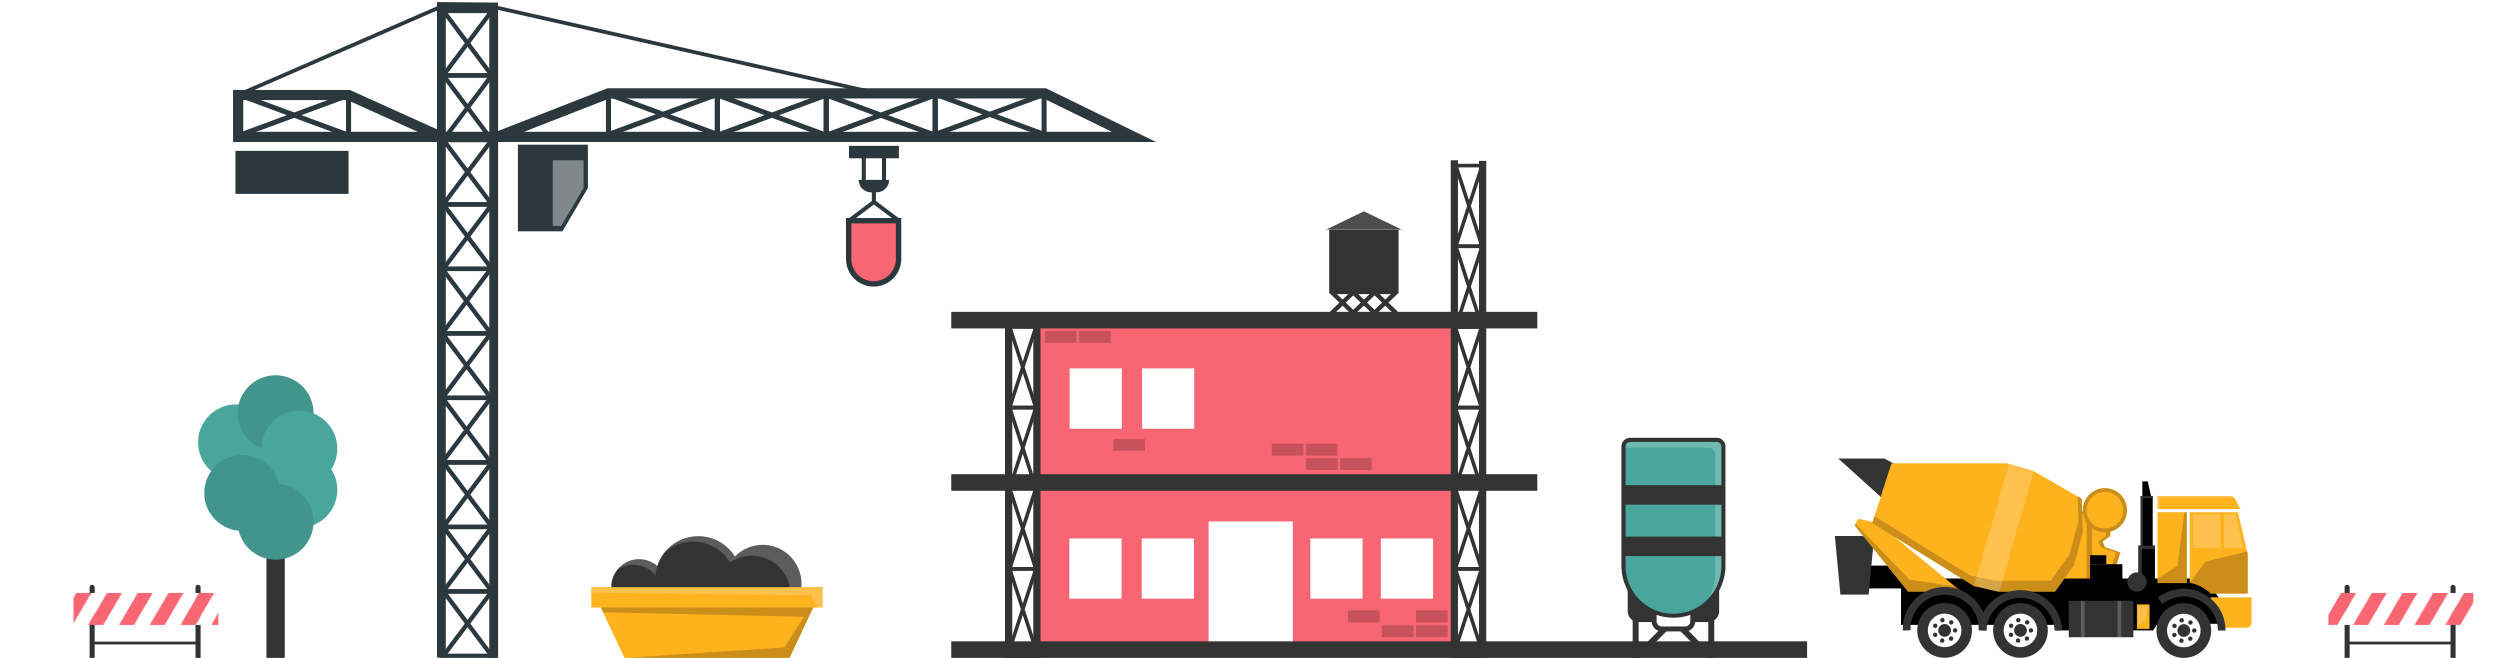 <svg xmlns="http://www.w3.org/2000/svg" xmlns:xlink="http://www.w3.org/1999/xlink" viewBox="0 0 380 100"><defs><style>.cls-1,.cls-12,.cls-17,.cls-18,.cls-19,.cls-20,.cls-22,.cls-24,.cls-28,.cls-4,.cls-5,.cls-6,.cls-7,.cls-8{fill:none;}.cls-11,.cls-2{fill:#f96673;}.cls-10,.cls-16,.cls-25,.cls-3{fill:#fff;}.cls-11,.cls-12,.cls-4,.cls-5,.cls-6,.cls-7,.cls-8{stroke:#2b393f;}.cls-11,.cls-12,.cls-17,.cls-18,.cls-19,.cls-20,.cls-22,.cls-24,.cls-25,.cls-28,.cls-4,.cls-5,.cls-6,.cls-7,.cls-8{stroke-miterlimit:10;}.cls-4{stroke-width:0.67px;}.cls-5{stroke-width:1.34px;}.cls-6{stroke-width:0.77px;}.cls-7{stroke-width:1.55px;}.cls-8{stroke-width:0.62px;}.cls-9{fill:#2b393f;}.cls-10{opacity:0.4;}.cls-11{stroke-width:0.82px;}.cls-12{stroke-width:0.58px;}.cls-13{fill:#feb21e;}.cls-14,.cls-16{opacity:0.2;}.cls-15{fill:#333;}.cls-17,.cls-18,.cls-19,.cls-20,.cls-22,.cls-24,.cls-25,.cls-28{stroke:#333;}.cls-17{stroke-width:1.17px;}.cls-18{stroke-linecap:round;stroke-width:0.67px;stroke-dasharray:0 1.43;}.cls-19{stroke-width:0.55px;}.cls-20{stroke-width:1.1px;}.cls-21{fill:#4d4d4d;}.cls-22{stroke-width:0.67px;}.cls-23{fill:url(#New_Pattern_2);}.cls-24{stroke-width:0.91px;}.cls-25{stroke-width:0.75px;}.cls-26{fill:#48a69c;}.cls-27{fill:url(#New_Pattern_2-3);}.cls-28{stroke-width:2.79px;}.cls-29{fill:#41958c;}</style><pattern id="New_Pattern_2" data-name="New Pattern 2" width="145.86" height="150" patternTransform="translate(91.7 82.39) scale(0.16)" patternUnits="userSpaceOnUse" viewBox="0 0 145.87 150"><rect class="cls-1" width="145.86" height="150"/><polygon class="cls-2" points="145.87 150 131.29 150 148.77 120 163.36 120 145.87 150"/><polygon class="cls-2" points="116.7 150 102.11 150 119.6 120 134.19 120 116.7 150"/><polygon class="cls-3" points="131.29 150 116.7 150 134.19 120 148.77 120 131.29 150"/><polygon class="cls-2" points="87.53 150 72.94 150 90.43 120 105.01 120 87.53 150"/><polygon class="cls-3" points="102.11 150 87.53 150 105.01 120 119.6 120 102.11 150"/><polygon class="cls-2" points="58.35 150 43.77 150 61.26 120 75.84 120 58.35 150"/><polygon class="cls-3" points="72.94 150 58.35 150 75.84 120 90.43 120 72.94 150"/><polygon class="cls-2" points="29.18 150 14.6 150 32.08 120 46.67 120 29.18 150"/><polygon class="cls-3" points="43.77 150 29.18 150 46.67 120 61.26 120 43.77 150"/><polygon class="cls-2" points="0.01 150 -14.58 150 2.91 120 17.5 120 0.01 150"/><polygon class="cls-3" points="14.6 150 0.01 150 17.5 120 32.08 120 14.6 150"/><polygon class="cls-3" points="-14.58 150 -29.16 150 -11.68 120 2.91 120 -14.58 150"/><polygon class="cls-2" points="134.2 120 119.62 120 137.1 90 151.69 90 134.2 120"/><polygon class="cls-3" points="148.79 120 134.2 120 151.69 90 166.28 90 148.79 120"/><polygon class="cls-2" points="105.03 120 90.44 120 107.93 90 122.52 90 105.03 120"/><polygon class="cls-3" points="119.62 120 105.03 120 122.52 90 137.1 90 119.62 120"/><polygon class="cls-2" points="75.86 120 61.27 120 78.76 90 93.34 90 75.86 120"/><polygon class="cls-3" points="90.44 120 75.86 120 93.34 90 107.93 90 90.44 120"/><polygon class="cls-2" points="46.69 120 32.1 120 49.59 90 64.17 90 46.69 120"/><polygon class="cls-3" points="61.27 120 46.69 120 64.17 90 78.76 90 61.27 120"/><polygon class="cls-2" points="17.51 120 2.93 120 20.41 90 35 90 17.51 120"/><polygon class="cls-3" points="32.1 120 17.51 120 35 90 49.59 90 32.1 120"/><polygon class="cls-2" points="-11.66 120 -26.25 120 -8.76 90 5.83 90 -11.66 120"/><polygon class="cls-3" points="2.93 120 -11.66 120 5.83 90 20.41 90 2.93 120"/><polygon class="cls-2" points="151.71 90 137.12 90 154.61 60 169.19 60 151.71 90"/><polygon class="cls-2" points="122.53 90 107.95 90 125.44 60 140.02 60 122.53 90"/><polygon class="cls-3" points="137.12 90 122.53 90 140.02 60 154.61 60 137.12 90"/><polygon class="cls-2" points="93.36 90 78.78 90 96.26 60 110.85 60 93.36 90"/><polygon class="cls-3" points="107.95 90 93.36 90 110.85 60 125.44 60 107.95 90"/><polygon class="cls-2" points="64.19 90 49.6 90 67.09 60 81.68 60 64.19 90"/><polygon class="cls-3" points="78.78 90 64.19 90 81.68 60 96.26 60 78.78 90"/><polygon class="cls-2" points="35.02 90 20.43 90 37.92 60 52.5 60 35.02 90"/><polygon class="cls-3" points="49.6 90 35.02 90 52.5 60 67.09 60 49.6 90"/><polygon class="cls-2" points="5.84 90 -8.74 90 8.74 60 23.33 60 5.84 90"/><polygon class="cls-3" points="20.43 90 5.84 90 23.33 60 37.92 60 20.43 90"/><polygon class="cls-3" points="-8.74 90 -23.33 90 -5.84 60 8.74 60 -8.74 90"/><polygon class="cls-2" points="140.04 60 125.45 60 142.94 30 157.53 30 140.04 60"/><polygon class="cls-3" points="154.63 60 140.04 60 157.53 30 172.11 30 154.63 60"/><polygon class="cls-2" points="110.87 60 96.28 60 113.77 30 128.35 30 110.87 60"/><polygon class="cls-3" points="125.45 60 110.87 60 128.35 30 142.94 30 125.45 60"/><polygon class="cls-2" points="81.69 60 67.11 60 84.59 30 99.18 30 81.69 60"/><polygon class="cls-3" points="96.28 60 81.69 60 99.18 30 113.77 30 96.28 60"/><polygon class="cls-2" points="52.52 60 37.93 60 55.42 30 70.01 30 52.52 60"/><polygon class="cls-3" points="67.11 60 52.52 60 70.01 30 84.59 30 67.11 60"/><polygon class="cls-2" points="23.35 60 8.76 60 26.25 30 40.83 30 23.35 60"/><polygon class="cls-3" points="37.93 60 23.35 60 40.83 30 55.42 30 37.93 60"/><polygon class="cls-2" points="-5.83 60 -20.41 60 -2.93 30 11.66 30 -5.83 60"/><polygon class="cls-3" points="8.76 60 -5.83 60 11.66 30 26.25 30 8.76 60"/><polygon class="cls-2" points="157.54 30 142.96 30 160.44 0 175.03 0 157.54 30"/><polygon class="cls-2" points="128.37 30 113.78 30 131.27 0 145.86 0 128.37 30"/><polygon class="cls-3" points="142.96 30 128.37 30 145.86 0 160.44 0 142.96 30"/><polygon class="cls-2" points="99.2 30 84.61 30 102.1 0 116.68 0 99.2 30"/><polygon class="cls-3" points="113.78 30 99.2 30 116.68 0 131.27 0 113.78 30"/><polygon class="cls-2" points="70.02 30 55.44 30 72.92 0 87.51 0 70.02 30"/><polygon class="cls-3" points="84.61 30 70.02 30 87.51 0 102.1 0 84.61 30"/><polygon class="cls-2" points="40.85 30 26.26 30 43.75 0 58.34 0 40.85 30"/><polygon class="cls-3" points="55.44 30 40.85 30 58.34 0 72.92 0 55.44 30"/><polygon class="cls-2" points="11.68 30 -2.91 30 14.58 0 29.16 0 11.68 30"/><polygon class="cls-3" points="26.26 30 11.68 30 29.16 0 43.75 0 26.26 30"/><polygon class="cls-3" points="-2.91 30 -17.5 30 -0.01 0 14.58 0 -2.91 30"/></pattern><pattern id="New_Pattern_2-3" data-name="New Pattern 2" width="145.86" height="150" patternTransform="translate(-14.64 131.01) scale(0.16)" patternUnits="userSpaceOnUse" viewBox="0 0 145.87 150"><rect class="cls-1" width="145.86" height="150"/><polygon class="cls-2" points="145.87 150 131.29 150 148.77 120 163.36 120 145.87 150"/><polygon class="cls-2" points="116.7 150 102.11 150 119.6 120 134.19 120 116.7 150"/><polygon class="cls-3" points="131.29 150 116.7 150 134.19 120 148.77 120 131.29 150"/><polygon class="cls-2" points="87.53 150 72.94 150 90.43 120 105.01 120 87.53 150"/><polygon class="cls-3" points="102.11 150 87.53 150 105.01 120 119.6 120 102.11 150"/><polygon class="cls-2" points="58.35 150 43.77 150 61.26 120 75.84 120 58.35 150"/><polygon class="cls-3" points="72.94 150 58.35 150 75.84 120 90.43 120 72.94 150"/><polygon class="cls-2" points="29.18 150 14.6 150 32.08 120 46.67 120 29.18 150"/><polygon class="cls-3" points="43.77 150 29.18 150 46.67 120 61.26 120 43.77 150"/><polygon class="cls-2" points="0.01 150 -14.58 150 2.91 120 17.5 120 0.01 150"/><polygon class="cls-3" points="14.6 150 0.01 150 17.5 120 32.08 120 14.6 150"/><polygon class="cls-3" points="-14.58 150 -29.16 150 -11.68 120 2.91 120 -14.58 150"/><polygon class="cls-2" points="134.2 120 119.62 120 137.1 90 151.69 90 134.2 120"/><polygon class="cls-3" points="148.79 120 134.2 120 151.69 90 166.28 90 148.79 120"/><polygon class="cls-2" points="105.03 120 90.44 120 107.93 90 122.52 90 105.03 120"/><polygon class="cls-3" points="119.62 120 105.03 120 122.52 90 137.1 90 119.62 120"/><polygon class="cls-2" points="75.86 120 61.27 120 78.76 90 93.34 90 75.86 120"/><polygon class="cls-3" points="90.44 120 75.86 120 93.34 90 107.93 90 90.44 120"/><polygon class="cls-2" points="46.69 120 32.1 120 49.59 90 64.17 90 46.69 120"/><polygon class="cls-3" points="61.27 120 46.69 120 64.17 90 78.76 90 61.27 120"/><polygon class="cls-2" points="17.51 120 2.93 120 20.41 90 35 90 17.51 120"/><polygon class="cls-3" points="32.1 120 17.51 120 35 90 49.59 90 32.1 120"/><polygon class="cls-2" points="-11.66 120 -26.25 120 -8.76 90 5.83 90 -11.66 120"/><polygon class="cls-3" points="2.93 120 -11.66 120 5.83 90 20.41 90 2.93 120"/><polygon class="cls-2" points="151.71 90 137.12 90 154.61 60 169.19 60 151.71 90"/><polygon class="cls-2" points="122.53 90 107.95 90 125.44 60 140.02 60 122.53 90"/><polygon class="cls-3" points="137.12 90 122.53 90 140.02 60 154.61 60 137.12 90"/><polygon class="cls-2" points="93.36 90 78.78 90 96.26 60 110.85 60 93.36 90"/><polygon class="cls-3" points="107.95 90 93.36 90 110.85 60 125.44 60 107.95 90"/><polygon class="cls-2" points="64.19 90 49.6 90 67.09 60 81.68 60 64.19 90"/><polygon class="cls-3" points="78.78 90 64.19 90 81.68 60 96.26 60 78.78 90"/><polygon class="cls-2" points="35.02 90 20.43 90 37.92 60 52.5 60 35.02 90"/><polygon class="cls-3" points="49.6 90 35.02 90 52.5 60 67.09 60 49.6 90"/><polygon class="cls-2" points="5.84 90 -8.74 90 8.74 60 23.33 60 5.84 90"/><polygon class="cls-3" points="20.43 90 5.84 90 23.33 60 37.92 60 20.43 90"/><polygon class="cls-3" points="-8.74 90 -23.33 90 -5.84 60 8.74 60 -8.74 90"/><polygon class="cls-2" points="140.04 60 125.45 60 142.94 30 157.53 30 140.04 60"/><polygon class="cls-3" points="154.63 60 140.04 60 157.53 30 172.11 30 154.63 60"/><polygon class="cls-2" points="110.87 60 96.28 60 113.77 30 128.35 30 110.87 60"/><polygon class="cls-3" points="125.45 60 110.87 60 128.35 30 142.94 30 125.45 60"/><polygon class="cls-2" points="81.69 60 67.11 60 84.59 30 99.18 30 81.69 60"/><polygon class="cls-3" points="96.28 60 81.69 60 99.18 30 113.77 30 96.28 60"/><polygon class="cls-2" points="52.52 60 37.93 60 55.42 30 70.01 30 52.52 60"/><polygon class="cls-3" points="67.11 60 52.52 60 70.01 30 84.59 30 67.11 60"/><polygon class="cls-2" points="23.35 60 8.76 60 26.25 30 40.83 30 23.35 60"/><polygon class="cls-3" points="37.93 60 23.35 60 40.83 30 55.42 30 37.93 60"/><polygon class="cls-2" points="-5.83 60 -20.41 60 -2.93 30 11.66 30 -5.83 60"/><polygon class="cls-3" points="8.76 60 -5.83 60 11.66 30 26.25 30 8.76 60"/><polygon class="cls-2" points="157.54 30 142.96 30 160.44 0 175.03 0 157.54 30"/><polygon class="cls-2" points="128.37 30 113.78 30 131.27 0 145.86 0 128.37 30"/><polygon class="cls-3" points="142.96 30 128.37 30 145.86 0 160.44 0 142.96 30"/><polygon class="cls-2" points="99.2 30 84.61 30 102.1 0 116.68 0 99.2 30"/><polygon class="cls-3" points="113.78 30 99.2 30 116.68 0 131.27 0 113.78 30"/><polygon class="cls-2" points="70.02 30 55.44 30 72.92 0 87.51 0 70.02 30"/><polygon class="cls-3" points="84.61 30 70.02 30 87.51 0 102.1 0 84.61 30"/><polygon class="cls-2" points="40.85 30 26.26 30 43.75 0 58.34 0 40.85 30"/><polygon class="cls-3" points="55.44 30 40.85 30 58.34 0 72.92 0 55.44 30"/><polygon class="cls-2" points="11.68 30 -2.91 30 14.58 0 29.16 0 11.68 30"/><polygon class="cls-3" points="26.26 30 11.68 30 29.16 0 43.75 0 26.26 30"/><polygon class="cls-3" points="-2.91 30 -17.5 30 -0.01 0 14.58 0 -2.91 30"/></pattern></defs><title>header-work</title><g id="desk"><polygon class="cls-4" points="67.38 31.07 74.75 31.07 67.4 21.27 74.75 21.27 67.38 31.07"/><polygon class="cls-4" points="67.38 21.27 74.75 21.27 67.4 11.46 74.75 11.46 67.38 21.27"/><polygon class="cls-4" points="67.38 11.46 74.75 11.46 67.4 1.66 74.75 1.66 67.38 11.46"/><polygon class="cls-4" points="67.38 40.87 74.75 40.87 67.4 31.07 74.75 31.07 67.38 40.87"/><polygon class="cls-4" points="67.23 50.68 74.6 50.68 67.25 40.87 74.6 40.87 67.23 50.68"/><polygon class="cls-4" points="67.23 60.48 74.6 60.48 67.25 50.68 74.6 50.68 67.23 60.48"/><polygon class="cls-4" points="67.23 70.28 74.6 70.28 67.25 60.48 74.6 60.48 67.23 70.28"/><polygon class="cls-4" points="67.38 80.09 74.75 80.09 67.4 70.28 74.75 70.28 67.38 80.09"/><polygon class="cls-4" points="67.38 89.89 74.75 89.89 67.4 80.09 74.75 80.09 67.38 89.89"/><polygon class="cls-4" points="67.38 99.69 74.75 99.69 67.4 89.89 74.75 89.89 67.38 99.69"/><polyline class="cls-5" points="67.09 99.93 67.09 0.99 75.04 1.06 75.04 100"/><polygon class="cls-6" points="125.59 14.44 125.59 20.56 142.15 14.45 142.15 20.56 125.59 14.44"/><polygon class="cls-6" points="142.15 14.31 142.15 20.44 158.7 14.33 158.7 20.44 142.15 14.31"/><polygon class="cls-6" points="109.04 14.44 109.04 20.56 125.59 14.45 125.59 20.56 109.04 14.44"/><polygon class="cls-6" points="92.49 14.31 92.49 20.44 109.04 14.33 109.04 20.44 92.49 14.31"/><polygon class="cls-6" points="36.43 14.44 36.43 20.56 52.98 14.45 52.98 20.56 36.43 14.44"/><polyline class="cls-7" points="75.52 20.81 92.49 14.19 158.8 14.19 172.36 20.81 36.2 20.81 36.2 14.44 52.98 14.44 67.09 20.81"/><line class="cls-8" x1="131.3" y1="28.47" x2="131.3" y2="23.11"/><line class="cls-8" x1="134.37" y1="28.47" x2="134.37" y2="23.11"/><rect class="cls-9" x="129.05" y="22.17" width="7.58" height="1.89"/><path class="cls-9" d="M130.52,27.34h4.62a0,0,0,0,1,0,0v0a1.89,1.89,0,0,1-1.89,1.89h-.84a1.89,1.89,0,0,1-1.89-1.89v0a0,0,0,0,1,0,0Z"/><polygon class="cls-9" points="85.49 35.16 78.72 35.16 78.72 21.99 89.36 21.99 89.36 28.57 85.49 35.16"/><polygon class="cls-10" points="85.31 34.34 84.02 34.34 84.02 24.36 88.7 24.36 88.7 28.57 85.31 34.34"/><path class="cls-11" d="M132.83,43.15A3.79,3.79,0,0,1,129,39.36V33.55h7.58v5.81A3.79,3.79,0,0,1,132.83,43.15Z"/><polyline class="cls-8" points="129.05 33.55 132.83 30.7 132.83 28.68"/><line class="cls-8" x1="136.62" y1="33.55" x2="132.83" y2="30.7"/><rect class="cls-9" x="35.79" y="22.93" width="17.19" height="6.54"/><polyline class="cls-12" points="36.2 14.44 67.09 0.99 75.04 1.06 133.87 14.31"/><polygon class="cls-13" points="320.77 80.24 320.77 81.47 319.61 82.3 319.95 83.16 322.3 83.97 321.61 86.25 318.77 88.47 312.25 88.47 315.94 77.39 320.77 80.24"/><polygon class="cls-14" points="319.29 83.16 318.94 82.3 320.11 81.47 320.11 80.24 315.92 77.77 315.94 77.39 320.77 80.24 320.77 81.47 319.61 82.3 319.95 83.16 322.3 83.97 321.61 86.25 320.94 86.25 321.63 83.97 319.29 83.16"/><polygon points="340.05 94.82 327.94 94.82 327.27 95.82 312.61 95.82 312.31 94.98 288.95 94.98 288.95 87.94 335.21 87.94 340.05 94.82"/><rect class="cls-15" x="314.45" y="91.33" width="9.82" height="5.54" transform="translate(638.72 188.19) rotate(-180)"/><rect class="cls-16" x="321.87" y="91.33" width="0.57" height="5.54" transform="translate(644.3 188.19) rotate(-180)"/><rect class="cls-16" x="316.28" y="91.33" width="0.57" height="5.54" transform="translate(633.14 188.19) rotate(-180)"/><rect class="cls-13" x="324.81" y="91.87" width="1.92" height="3.72" transform="translate(651.54 187.46) rotate(-180)"/><polygon class="cls-16" points="324.99 95.03 326.05 94.26 326.5 92.11 324.99 92.11 324.99 95.03"/><path class="cls-13" d="M337.58,95.42h3.9a.79.79,0,0,0,.76-.81V90.79H336v.41Z"/><rect class="cls-13" x="327.94" y="77.86" width="4.46" height="10.77" transform="translate(660.34 166.49) rotate(-180)"/><polygon class="cls-14" points="330.97 86.01 332.02 77.86 332.4 77.86 332.4 88.63 327.94 88.63 327.94 87.97 330.97 86.01"/><path class="cls-13" d="M327.94,77.39h12.61l-.76-1.45a.92.92,0,0,0-.85-.55h-11Z"/><path class="cls-16" d="M338.94,75.39a.92.92,0,0,1,.8.46.92.92,0,0,0-.46-.13h-11v1.67h-.33v-2Z"/><path class="cls-13" d="M340.16,77.86l1.5,6.37v6H336a5.75,5.75,0,0,0-3.15-1.63V77.86Z"/><path class="cls-14" d="M341.56,83.81l.1.42v6H336a5.75,5.75,0,0,0-3.15-1.63l2.33-3.21Z"/><rect class="cls-16" x="333.36" y="78.19" width="4.21" height="5.11" transform="translate(670.94 161.5) rotate(-180)"/><polygon class="cls-16" points="341.01 83.3 338.03 83.3 338.03 78.19 339.81 78.19 341.01 83.3"/><rect x="325.39" y="75.39" width="1.82" height="7.75" transform="translate(652.6 158.52) rotate(-180)"/><polygon class="cls-15" points="327.21 75.39 327.21 75.72 325.72 75.72 325.72 83.14 325.39 83.14 325.39 75.39 327.21 75.39"/><rect x="325.05" y="82.94" width="2.5" height="6.61" transform="translate(652.6 172.49) rotate(-180)"/><polygon class="cls-15" points="327.55 82.94 327.55 83.44 325.55 83.44 325.55 89.55 325.05 89.55 325.05 82.94 327.55 82.94"/><polygon points="325.64 75.41 326.96 75.41 326.46 73.17 325.64 73.17 325.64 75.41"/><rect x="281.62" y="85.97" width="8.4" height="3.47" transform="translate(571.65 175.41) rotate(-180)"/><circle class="cls-15" cx="324.82" cy="88.47" r="1.47"/><polygon class="cls-14" points="317.17 89.11 317.17 79.22 318 79.89 318 89.44 312.13 89.44 312.4 89.11 317.17 89.11"/><polygon class="cls-15" points="279.42 69.7 286.41 69.7 288.45 70.77 286.79 76.35 279.42 69.7"/><polygon class="cls-13" points="316.43 75.81 308.95 71.52 305.11 70.43 287.5 70.43 284.58 79.51 300.03 89.09 303.87 89.94 312.36 89.94 315.24 85.93 316.59 80.92 316.43 75.81"/><polygon class="cls-15" points="279.74 90.38 284.04 90.38 284.87 81.47 278.9 81.47 279.74 90.38"/><circle class="cls-13" cx="319.95" cy="77.55" r="3.36"/><polygon class="cls-13" points="298.13 89.94 285.41 79.51 282.42 78.85 281.92 79.89 290.02 89.94 298.13 89.94"/><polygon class="cls-14" points="290.29 88.13 297.05 89.11 298.13 89.94 290.02 89.94 281.92 79.89 282.04 79.62 290.29 88.13"/><path class="cls-14" d="M316.59,77.55A3.36,3.36,0,1,0,320,74.2,3.36,3.36,0,0,0,316.59,77.55Zm.58,0A2.78,2.78,0,1,1,320,80.33,2.78,2.78,0,0,1,317.17,77.55Z"/><polygon class="cls-14" points="299.37 87.43 303.2 88.27 311.69 88.27 314.57 84.26 315.93 79.25 315.8 75.45 316.43 75.81 316.59 80.92 315.24 85.93 312.36 89.94 303.87 89.94 300.03 89.09 284.58 79.51 284.92 78.47 299.37 87.43"/><rect class="cls-16" x="302.65" y="70.6" width="3.92" height="19.28" transform="translate(575.47 241.06) rotate(-164.06)"/><rect x="317.69" y="85.76" width="4.91" height="4.18" transform="translate(640.29 175.7) rotate(-180)"/><rect x="317.69" y="84.39" width="2.45" height="1.37" transform="translate(637.84 170.15) rotate(-180)"/><circle class="cls-15" cx="307.11" cy="95.82" r="4.16"/><path class="cls-17" d="M312.88,95.82a5.77,5.77,0,0,0-11.53,0"/><circle class="cls-3" cx="307.11" cy="95.82" r="2.55"/><circle class="cls-18" cx="307.11" cy="95.82" r="1.59"/><circle class="cls-15" cx="307.11" cy="95.82" r="0.97"/><circle class="cls-15" cx="295.58" cy="95.82" r="4.16"/><path class="cls-17" d="M301.35,95.82a5.77,5.77,0,1,0-11.53,0"/><circle class="cls-3" cx="295.58" cy="95.82" r="2.55"/><circle class="cls-18" cx="295.58" cy="95.82" r="1.59"/><circle class="cls-15" cx="295.58" cy="95.82" r="0.97"/><circle class="cls-15" cx="331.94" cy="95.84" r="4.16"/><path class="cls-17" d="M337.7,95.84a5.77,5.77,0,0,0-9.36-4.51"/><circle class="cls-3" cx="331.94" cy="95.84" r="2.55"/><circle class="cls-18" cx="331.94" cy="95.84" r="1.59"/><circle class="cls-15" cx="331.94" cy="95.84" r="0.97"/><path class="cls-2" d="M157.94,49.67V99.88h25.77V79.26h12.8V99.88h24.26V49.67ZM170.48,91h-7.94V81.85h7.94Zm11,0h-7.94V81.85h7.94Zm25.63,0h-7.94V81.85h7.94Zm10.72,0h-7.94V81.85h7.94ZM173.58,56h7.94v9.17h-7.94Zm-11,0h7.94v9.17h-7.94Z"/><rect class="cls-15" x="144.59" y="97.48" width="130.09" height="2.52"/><rect class="cls-15" x="144.59" y="72.08" width="89.08" height="2.52"/><rect class="cls-15" x="144.59" y="47.4" width="89.08" height="2.52"/><polygon class="cls-19" points="225.2 61.95 221.21 61.95 225.19 74.21 221.21 74.21 225.2 61.95"/><polygon class="cls-19" points="225.2 74.21 221.21 74.21 225.19 86.47 221.21 86.47 225.2 74.21"/><polygon class="cls-19" points="225.2 86.47 221.21 86.47 225.19 98.73 221.21 98.73 225.2 86.47"/><polygon class="cls-19" points="225.2 49.69 221.21 49.69 225.19 61.95 221.21 61.95 225.2 49.69"/><polygon class="cls-19" points="225.28 37.43 221.29 37.43 225.27 49.69 221.29 49.69 225.28 37.43"/><polygon class="cls-19" points="225.28 25.17 221.29 25.17 225.27 37.43 221.29 37.43 225.28 25.17"/><polyline class="cls-20" points="225.36 24.45 225.36 99.57 221.06 99.47 221.06 24.36"/><polygon class="cls-19" points="157.46 61.95 153.47 61.95 157.45 74.21 153.47 74.21 157.46 61.95"/><polygon class="cls-19" points="157.46 74.21 153.47 74.21 157.45 86.47 153.47 86.47 157.46 74.21"/><polygon class="cls-19" points="157.46 86.47 153.47 86.47 157.45 98.73 153.47 98.73 157.46 86.47"/><polygon class="cls-19" points="157.46 49.69 153.47 49.69 157.45 61.95 153.47 61.95 157.46 49.69"/><polyline class="cls-20" points="157.61 48.75 157.61 99.57 153.31 99.47 153.31 48.66"/><rect class="cls-14" x="215.23" y="92.79" width="4.82" height="1.8"/><rect class="cls-14" x="204.9" y="92.79" width="4.82" height="1.8"/><rect class="cls-14" x="215.23" y="95.05" width="4.82" height="1.8"/><rect class="cls-14" x="210.04" y="95.05" width="4.82" height="1.8"/><rect class="cls-14" x="203.7" y="69.64" width="4.82" height="1.8"/><rect class="cls-14" x="198.5" y="69.64" width="4.82" height="1.8"/><rect class="cls-14" x="198.5" y="67.45" width="4.82" height="1.8"/><rect class="cls-14" x="193.31" y="67.45" width="4.82" height="1.8"/><rect class="cls-14" x="164.01" y="50.32" width="4.82" height="1.8"/><rect class="cls-14" x="158.81" y="50.32" width="4.82" height="1.8"/><rect class="cls-14" x="169.21" y="66.73" width="4.82" height="1.8"/><rect class="cls-15" x="202.04" y="34.9" width="10.54" height="9.72"/><polygon class="cls-21" points="207.31 32.12 201.56 34.9 213.06 34.9 207.31 32.12"/><line class="cls-22" x1="202.69" y1="44.37" x2="211.93" y2="44.37"/><line class="cls-22" x1="202.41" y1="44.4" x2="205.72" y2="47.59"/><line class="cls-22" x1="202.39" y1="47.61" x2="205.75" y2="44.38"/><line class="cls-22" x1="205.65" y1="44.4" x2="208.97" y2="47.59"/><line class="cls-22" x1="205.63" y1="47.61" x2="208.99" y2="44.38"/><line class="cls-22" x1="208.9" y1="44.4" x2="212.21" y2="47.59"/><line class="cls-22" x1="208.87" y1="47.61" x2="212.23" y2="44.38"/><path class="cls-15" d="M356.76,88.89h0a.39.39,0,0,1,.39.39V100a0,0,0,0,1,0,0h-.77a0,0,0,0,1,0,0V89.27a.39.39,0,0,1,.39-.39Z"/><path class="cls-15" d="M372.86,88.89h0a.39.39,0,0,1,.39.39V100a0,0,0,0,1,0,0h-.77a0,0,0,0,1,0,0V89.27a.39.39,0,0,1,.39-.39Z"/><rect class="cls-23" x="353.92" y="90.13" width="22.02" height="4.86"/><rect class="cls-15" x="356.57" y="97.53" width="16.28" height="0.42"/><path class="cls-15" d="M247.41,88.4h13.9a0,0,0,0,1,0,0V92.9a1.65,1.65,0,0,1-1.65,1.65h-10.6a1.65,1.65,0,0,1-1.65-1.65V88.4A0,0,0,0,1,247.41,88.4Z"/><polygon class="cls-24" points="248.62 88.46 248.62 100 260.11 88.49 260.11 100 248.62 88.46"/><path class="cls-25" d="M251.43,92.25h5.87a0,0,0,0,1,0,0v2.17a1.18,1.18,0,0,1-1.18,1.18h-3.51a1.18,1.18,0,0,1-1.18-1.18V92.25A0,0,0,0,1,251.43,92.25Z"/><path class="cls-26" d="M247.79,66.86h13.15a1,1,0,0,1,1,1V86a7.59,7.59,0,0,1-7.59,7.59h0A7.59,7.59,0,0,1,246.77,86V67.88A1,1,0,0,1,247.79,66.86Z"/><path class="cls-16" d="M260.94,66.86H247.79a1,1,0,0,0-1,1v.21H259.7a1,1,0,0,1,1,1V87.22a7.55,7.55,0,0,1-1.65,4.71A7.57,7.57,0,0,0,262,86V67.88A1,1,0,0,0,260.94,66.86Z"/><path class="cls-15" d="M254.36,93.89a7.91,7.91,0,0,1-7.9-7.9V67.88a1.33,1.33,0,0,1,1.33-1.33h13.15a1.33,1.33,0,0,1,1.33,1.33V86A7.91,7.91,0,0,1,254.36,93.89Zm-6.57-26.72a.71.71,0,0,0-.71.71V86a7.28,7.28,0,0,0,14.57,0V67.88a.71.71,0,0,0-.71-.71Z"/><rect class="cls-15" x="246.77" y="81.56" width="15.19" height="2.96"/><rect class="cls-15" x="246.9" y="73.75" width="15.19" height="2.96"/><circle class="cls-15" cx="97.14" cy="89.22" r="4.22"/><path class="cls-16" d="M97.14,85a4.2,4.2,0,0,0-3.36,1.69,4.2,4.2,0,0,1,5.88,5.88A4.21,4.21,0,0,0,97.14,85Z"/><circle class="cls-15" cx="106.14" cy="88.06" r="6.56"/><path class="cls-16" d="M106.14,81.51a6.54,6.54,0,0,0-5,2.36,6.55,6.55,0,0,1,9.23,9.23,6.55,6.55,0,0,0-4.2-11.59Z"/><circle class="cls-15" cx="115.92" cy="88.72" r="5.9"/><path class="cls-16" d="M115.92,82.81A5.9,5.9,0,0,0,111,85.46a5.9,5.9,0,0,1,8.18,8.18,5.9,5.9,0,0,0-3.25-10.82Z"/><polygon class="cls-13" points="120.02 100 94.91 100 89.88 89.28 125.05 89.28 120.02 100"/><polygon class="cls-14" points="119.22 98.41 94.91 100 120.02 100 125.05 89.28 91.12 91.89 91.66 93.07 122.19 93.75 119.22 98.41"/><rect class="cls-13" x="89.88" y="89.28" width="35.16" height="3.06"/><polygon class="cls-16" points="89.88 89.28 89.88 90.08 123.25 90.5 124.25 92.34 125.05 92.34 125.05 89.28 89.88 89.28"/><path class="cls-15" d="M14,88.89h0a.39.39,0,0,1,.39.39V100a0,0,0,0,1,0,0h-.77a0,0,0,0,1,0,0V89.27A.39.39,0,0,1,14,88.89Z"/><path class="cls-15" d="M30.1,88.89h0a.39.39,0,0,1,.39.39V100a0,0,0,0,1,0,0h-.77a0,0,0,0,1,0,0V89.27a.39.39,0,0,1,.39-.39Z"/><rect class="cls-27" x="11.17" y="90.13" width="22.02" height="4.86"/><rect class="cls-15" x="13.82" y="97.53" width="16.28" height="0.42"/><line class="cls-28" x1="41.89" y1="75.41" x2="41.89" y2="100"/><circle class="cls-26" cx="35.88" cy="67.24" r="5.77"/><circle class="cls-29" cx="41.89" cy="62.81" r="5.77"/><circle class="cls-26" cx="45.5" cy="68.2" r="5.77"/><circle class="cls-26" cx="45.5" cy="74.45" r="5.77"/><circle class="cls-29" cx="36.82" cy="74.93" r="5.77"/><circle class="cls-29" cx="41.89" cy="79.3" r="5.77"/></g></svg>